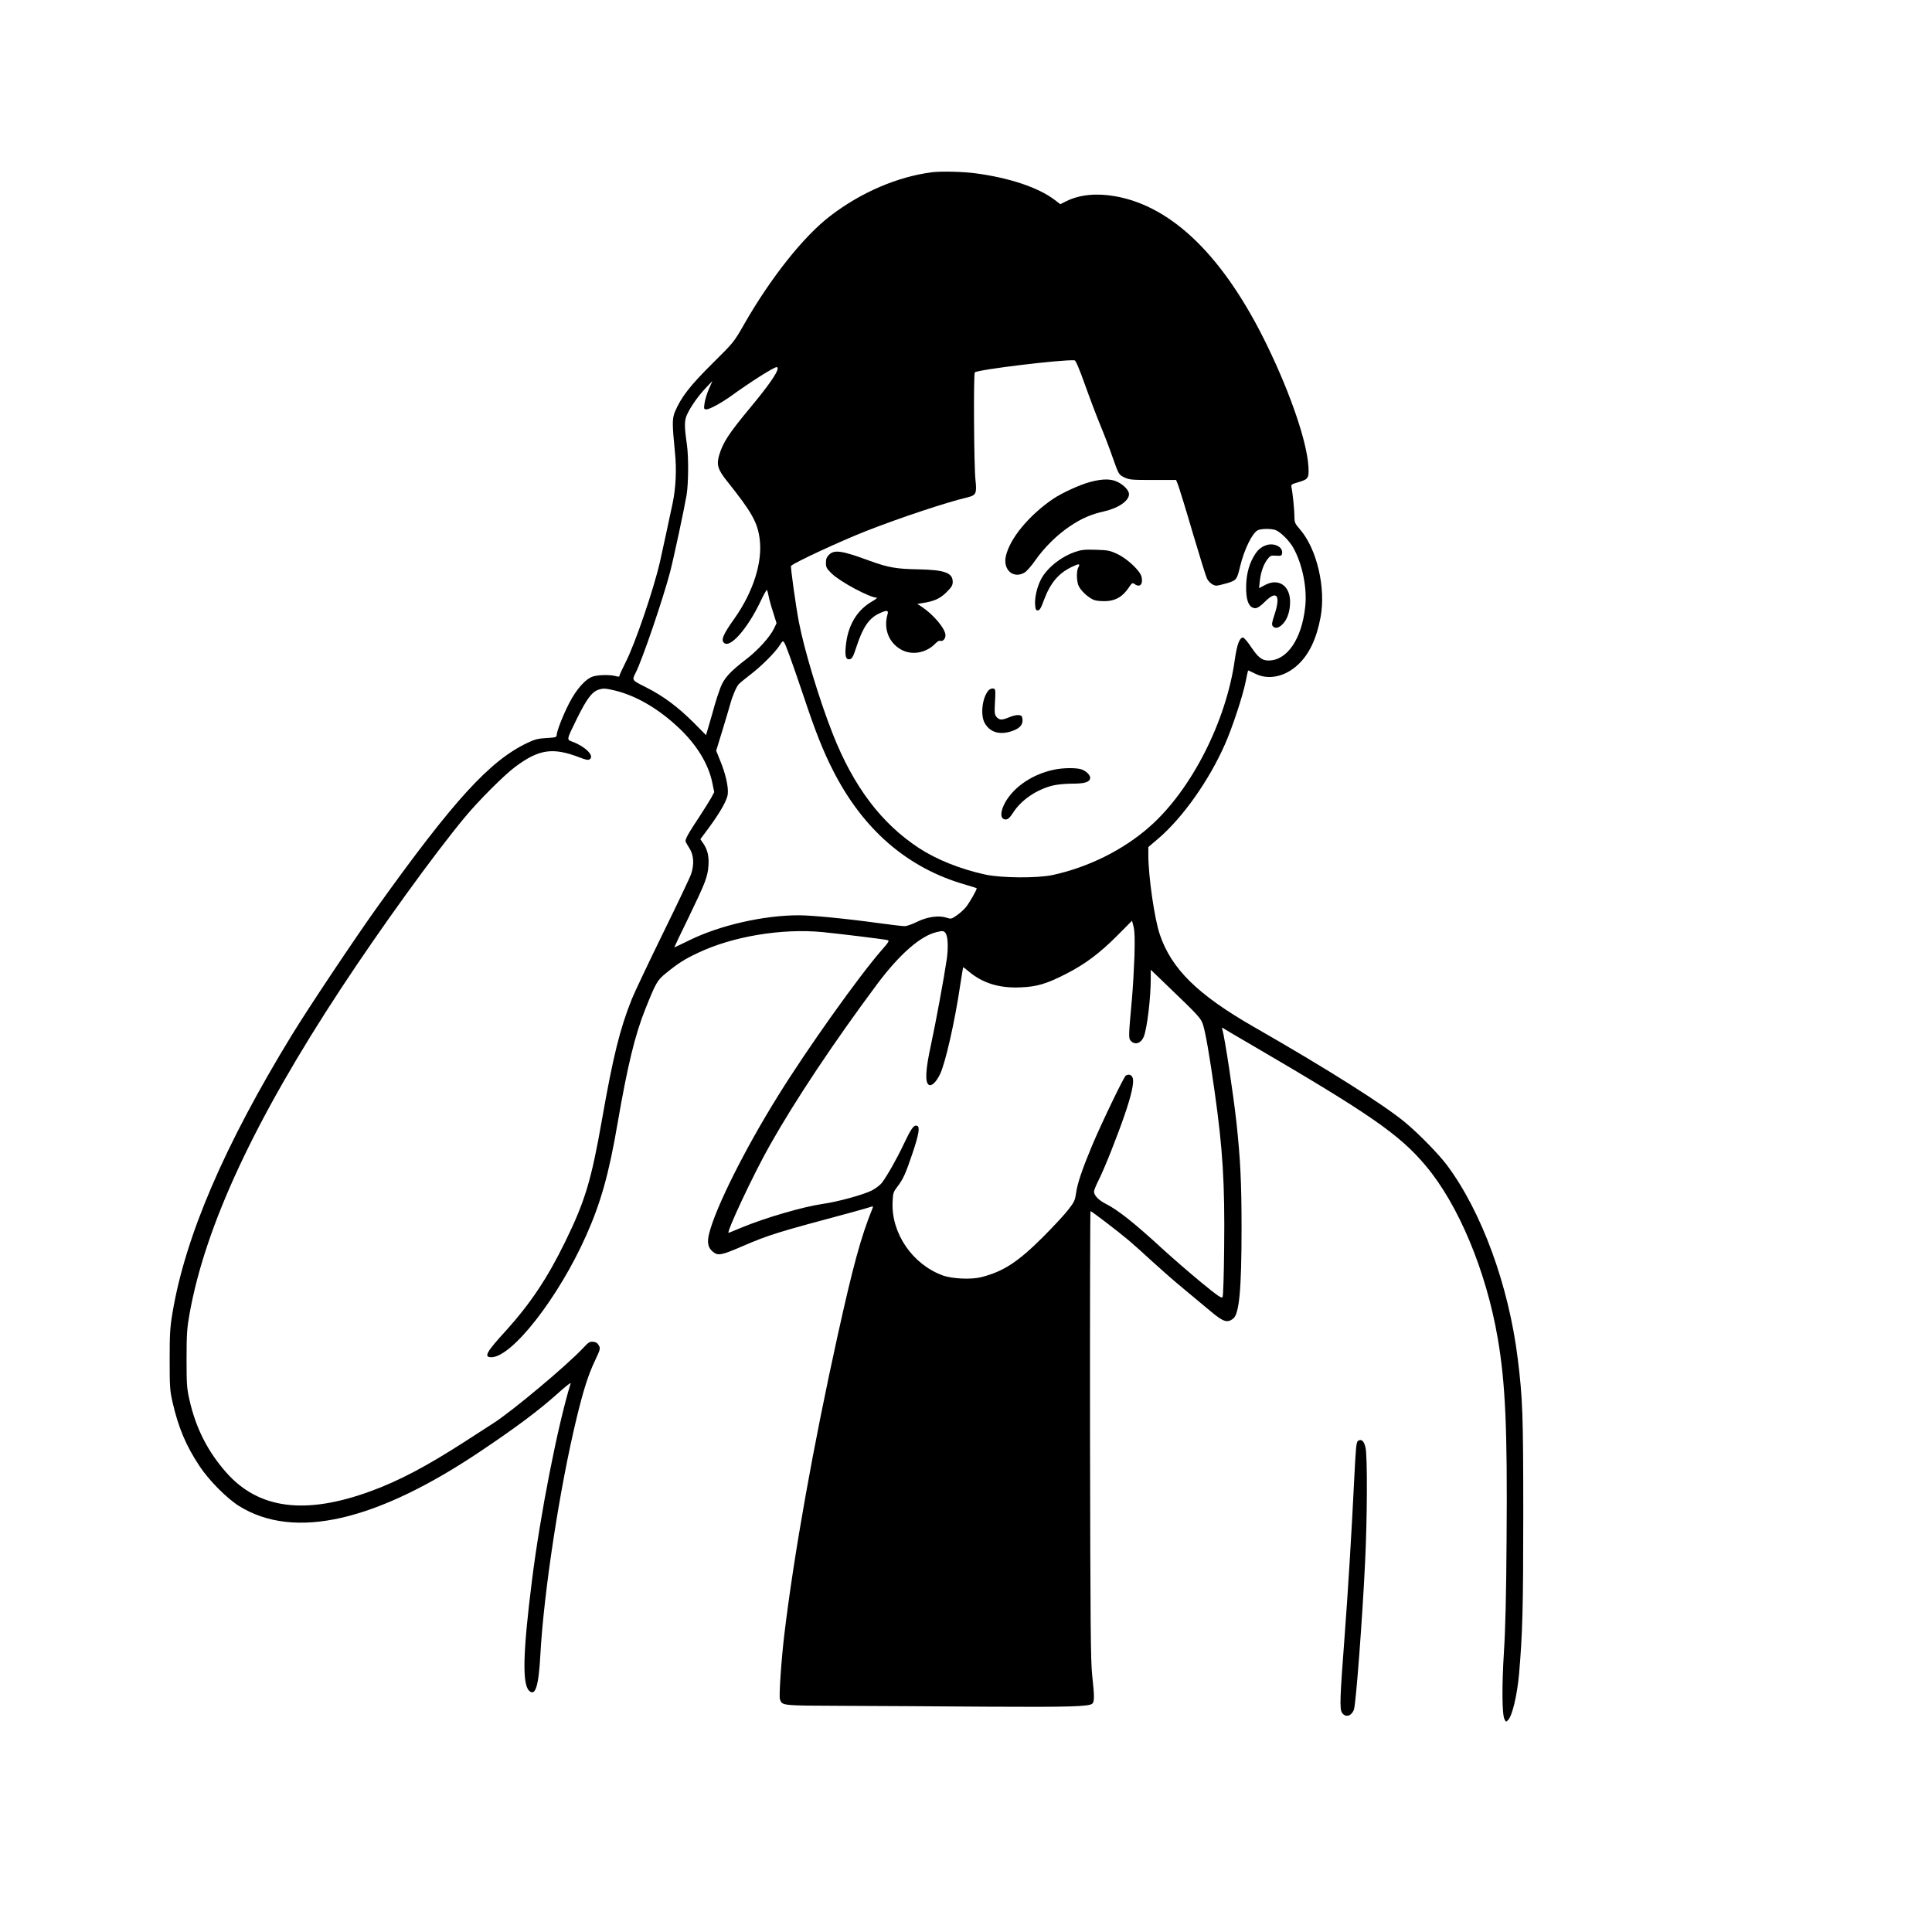 <?xml version="1.0" standalone="no"?>
<!DOCTYPE svg PUBLIC "-//W3C//DTD SVG 20010904//EN"
 "http://www.w3.org/TR/2001/REC-SVG-20010904/DTD/svg10.dtd">
<svg version="1.0" xmlns="http://www.w3.org/2000/svg"
 width="1600pt" height="1600pt" viewBox="0 0 1600 1600"
 preserveAspectRatio="xMidYMid meet">

<g transform="translate(0,1600) scale(0.1,-0.1)"
fill="#000000" stroke="none">
<path d="M7715 14573 c-283 -37 -585 -166 -840 -362 -219 -167 -496 -516 -715
-901 -82 -143 -85 -147 -260 -320 -183 -181 -260 -280 -310 -399 -24 -60 -24
-97 0 -341 14 -136 7 -290 -19 -415 -26 -124 -87 -405 -106 -490 -54 -233
-205 -675 -284 -830 -28 -55 -51 -105 -51 -112 0 -8 -9 -9 -32 -2 -44 12 -134
11 -183 -2 -62 -17 -141 -104 -202 -224 -53 -103 -103 -233 -103 -264 0 -16
-11 -19 -83 -23 -70 -4 -96 -10 -159 -40 -313 -149 -609 -473 -1253 -1373
-184 -258 -562 -824 -697 -1045 -559 -913 -884 -1669 -990 -2305 -20 -120 -23
-175 -23 -385 0 -219 2 -256 23 -348 48 -212 112 -365 224 -533 78 -119 229
-270 329 -332 456 -283 1135 -127 2004 458 295 198 480 337 634 475 62 56 110
94 107 84 -107 -348 -251 -1080 -320 -1629 -75 -593 -82 -859 -25 -916 52 -52
80 36 94 296 28 517 160 1382 300 1960 57 235 96 358 153 478 44 93 45 100 31
125 -10 19 -24 28 -47 30 -27 3 -39 -4 -84 -53 -134 -143 -585 -521 -743 -622
-38 -25 -149 -96 -245 -158 -313 -201 -537 -319 -769 -404 -542 -199 -929
-149 -1197 154 -155 176 -253 369 -306 606 -21 93 -23 129 -23 339 0 201 4
254 24 365 129 730 540 1612 1256 2700 326 496 765 1104 1023 1415 111 135
327 351 417 418 198 148 312 165 536 79 55 -21 70 -24 84 -14 38 28 -36 103
-141 143 -53 20 -55 11 32 189 83 168 126 226 183 244 39 12 52 11 135 -8 178
-44 361 -151 531 -312 146 -139 241 -295 273 -447 l17 -82 -25 -47 c-14 -25
-57 -94 -95 -152 -95 -143 -123 -193 -117 -211 3 -8 18 -34 34 -59 33 -53 38
-130 12 -208 -8 -26 -114 -248 -234 -493 -120 -245 -236 -490 -258 -545 -98
-245 -154 -470 -247 -999 -88 -501 -140 -674 -305 -1011 -146 -299 -287 -510
-489 -734 -164 -179 -187 -221 -122 -221 171 0 556 493 785 1007 121 271 189
511 261 933 82 475 144 731 230 945 88 220 98 237 172 297 101 82 153 115 266
168 284 135 691 203 1027 171 152 -15 518 -60 542 -67 15 -4 5 -20 -50 -82
-188 -215 -616 -815 -861 -1211 -273 -439 -512 -917 -567 -1132 -20 -78 -12
-120 28 -154 43 -37 70 -32 248 45 221 95 281 113 900 279 80 22 154 43 164
47 16 6 18 4 12 -12 -96 -237 -161 -475 -290 -1059 -201 -911 -361 -1806 -441
-2475 -25 -211 -45 -509 -36 -533 20 -53 8 -52 525 -54 265 -1 801 -4 1191 -7
682 -4 842 1 871 25 18 15 18 63 -1 235 -13 118 -15 425 -18 1992 -1 1018 1
1852 4 1852 9 0 225 -165 314 -240 44 -37 130 -114 190 -170 61 -56 175 -157
255 -223 80 -67 187 -156 239 -199 103 -86 135 -96 184 -58 50 40 69 242 69
750 0 380 -10 573 -42 872 -26 236 -96 700 -117 773 -5 18 -4 18 18 3 13 -8
107 -64 209 -123 997 -582 1239 -749 1458 -1010 272 -324 500 -871 596 -1430
63 -370 80 -741 73 -1649 -3 -480 -10 -759 -22 -946 -18 -283 -16 -521 5 -559
12 -23 12 -23 30 -5 34 36 74 203 90 379 29 332 35 560 35 1325 0 827 -5 959
-46 1290 -75 605 -298 1215 -586 1601 -66 88 -229 256 -343 351 -168 142 -649
446 -1255 793 -466 267 -683 480 -780 766 -44 129 -95 481 -95 659 l0 65 81
69 c202 172 421 481 554 783 61 138 148 402 171 518 10 50 19 91 20 93 0 1 25
-10 55 -25 110 -58 250 -29 358 72 93 87 153 213 187 391 46 245 -30 569 -171
731 -41 47 -45 56 -45 105 0 52 -15 201 -25 245 -4 19 2 24 52 38 88 26 94 33
89 129 -12 204 -144 595 -338 996 -356 738 -787 1162 -1264 1245 -154 27 -292
13 -401 -40 l-52 -26 -47 36 c-134 102 -376 183 -657 220 -108 14 -287 18
-362 8z m1270 -1758 c39 -110 97 -263 129 -340 32 -77 79 -200 104 -273 47
-132 47 -132 92 -155 42 -20 58 -22 238 -22 l192 0 20 -51 c10 -29 65 -206
120 -395 56 -189 108 -356 116 -371 17 -32 51 -58 78 -58 10 0 50 9 87 20 79
24 83 29 109 139 34 142 102 279 147 300 30 14 113 14 147 1 40 -15 113 -87
145 -144 76 -133 118 -337 100 -493 -29 -266 -150 -443 -303 -443 -56 0 -86
24 -150 119 -26 39 -54 71 -62 71 -29 0 -50 -59 -68 -184 -71 -511 -361 -1080
-706 -1383 -216 -191 -506 -335 -800 -399 -128 -28 -428 -26 -564 4 -207 46
-399 123 -546 219 -311 204 -541 508 -713 944 -109 275 -237 697 -281 928 -25
129 -71 460 -65 465 43 35 406 203 624 289 278 109 663 237 833 277 76 18 83
32 70 150 -12 111 -17 875 -5 886 23 23 724 108 826 100 10 -1 40 -72 86 -201z
m-2545 133 c0 -34 -79 -146 -226 -323 -180 -217 -227 -289 -259 -397 -22 -78
-10 -118 68 -215 202 -253 250 -338 268 -475 26 -192 -53 -442 -212 -665 -90
-127 -109 -172 -84 -196 50 -50 196 116 305 346 26 55 49 96 52 91 3 -5 9 -27
13 -49 4 -22 20 -82 37 -133 l29 -93 -22 -46 c-33 -68 -129 -174 -221 -246
-145 -111 -192 -163 -223 -245 -15 -41 -36 -104 -46 -140 -10 -37 -30 -108
-45 -158 l-27 -92 -101 102 c-131 131 -253 222 -394 293 -121 61 -120 58 -87
123 56 111 225 607 285 835 32 124 118 529 136 635 16 101 17 313 3 416 -22
151 -22 199 -1 247 29 65 93 157 157 224 l55 58 -29 -66 c-16 -36 -32 -89 -36
-117 -7 -50 -6 -52 17 -52 25 0 129 57 207 114 161 116 350 236 374 236 4 0 7
-6 7 -12z m102 -2387 c21 -58 73 -206 114 -329 94 -283 161 -453 242 -611 249
-492 619 -811 1096 -947 50 -15 93 -28 94 -30 7 -5 -59 -120 -89 -157 -17 -21
-51 -51 -76 -68 -43 -30 -47 -31 -84 -19 -63 21 -159 8 -244 -34 -40 -20 -86
-36 -103 -36 -17 0 -113 11 -214 25 -267 37 -554 65 -663 65 -289 0 -650 -82
-900 -204 -71 -35 -131 -63 -131 -62 -1 0 53 115 121 253 137 284 155 330 162
423 6 75 -7 132 -42 184 l-25 36 64 86 c99 134 158 237 163 288 7 57 -18 168
-62 275 l-34 84 51 166 c28 91 57 190 65 218 18 68 50 143 71 167 9 10 53 46
96 79 92 70 205 183 244 244 32 50 28 54 84 -96z m2853 -2481 c-4 -107 -13
-267 -21 -355 -28 -308 -29 -323 -9 -345 35 -38 85 -21 108 37 27 69 57 318
57 475 l0 77 127 -122 c278 -267 288 -278 307 -337 20 -65 53 -251 95 -550 67
-473 85 -756 79 -1287 -2 -226 -8 -405 -13 -414 -8 -14 -37 6 -180 123 -93 77
-235 200 -315 273 -237 218 -373 326 -477 378 -55 28 -93 68 -93 99 0 10 17
53 39 96 48 95 154 362 215 540 57 166 80 271 66 306 -9 26 -33 33 -57 18 -16
-10 -202 -396 -280 -582 -82 -197 -120 -309 -132 -393 -8 -59 -16 -74 -67
-139 -31 -40 -125 -141 -208 -224 -207 -206 -326 -284 -510 -331 -83 -21 -241
-14 -320 15 -249 91 -426 349 -414 607 3 75 6 83 40 128 46 59 68 107 124 273
53 158 64 221 40 230 -27 11 -47 -16 -109 -146 -58 -123 -138 -265 -184 -326
-13 -17 -49 -45 -81 -62 -64 -34 -284 -95 -407 -112 -162 -23 -481 -116 -673
-196 -58 -24 -106 -44 -108 -44 -22 0 207 489 343 728 209 371 531 854 891
1337 184 245 357 396 490 426 46 11 55 11 69 -4 23 -22 28 -116 14 -219 -22
-151 -92 -530 -132 -715 -44 -202 -50 -306 -17 -327 23 -14 60 21 93 88 44 91
122 434 166 731 13 83 24 152 25 154 2 2 22 -13 44 -32 115 -98 254 -142 430
-134 137 5 217 29 381 113 155 79 277 171 419 313 l125 126 13 -50 c9 -37 11
-101 7 -245z"/>
<path d="M9030 12009 c-82 -21 -234 -90 -308 -140 -201 -137 -359 -328 -392
-475 -26 -114 64 -191 156 -135 17 10 57 56 89 102 74 106 182 212 287 282 97
65 175 98 278 121 123 28 210 88 210 144 0 30 -41 74 -93 100 -55 28 -124 28
-227 1z"/>
<path d="M10486 11485 c-48 -17 -77 -44 -109 -104 -38 -68 -57 -153 -57 -248
0 -92 16 -145 50 -163 30 -16 52 -6 110 51 96 94 127 46 74 -114 -21 -62 -23
-81 -14 -92 20 -24 51 -17 85 19 38 40 60 109 59 186 -2 132 -98 194 -208 135
l-49 -26 6 58 c8 73 30 137 63 181 24 31 30 33 73 30 43 -3 46 -1 49 23 6 50
-67 86 -132 64z"/>
<path d="M8900 11428 c-118 -42 -232 -134 -280 -228 -31 -60 -51 -146 -48
-202 3 -45 6 -53 23 -53 15 0 26 18 51 87 53 141 120 221 232 274 59 28 70 27
52 -5 -15 -28 -15 -100 -1 -144 15 -44 85 -110 135 -127 21 -7 66 -10 102 -8
77 5 132 39 180 109 28 42 32 45 49 33 44 -33 73 -4 59 58 -10 50 -119 152
-201 190 -61 29 -79 32 -178 35 -94 3 -119 0 -175 -19z"/>
<path d="M6865 11405 c-19 -18 -25 -35 -25 -66 0 -38 6 -48 48 -89 71 -69 316
-200 374 -200 7 0 -11 -14 -40 -31 -119 -68 -193 -186 -214 -340 -13 -97 -7
-139 21 -139 26 0 35 14 66 110 52 158 103 232 189 271 63 29 77 26 65 -13
-32 -115 11 -228 109 -285 91 -54 213 -32 291 50 13 14 29 23 37 20 21 -8 44
16 44 46 0 53 -98 170 -194 234 l-39 26 39 6 c100 15 148 37 202 90 43 43 52
58 52 87 0 74 -68 99 -285 103 -180 3 -250 15 -401 70 -233 86 -295 95 -339
50z"/>
<path d="M8187 10283 c-53 -59 -70 -207 -31 -273 44 -76 125 -99 226 -64 62
21 90 52 86 95 -3 29 -7 34 -32 37 -15 2 -50 -6 -76 -17 -61 -26 -82 -26 -106
0 -15 17 -18 33 -16 83 8 152 8 151 -14 154 -11 2 -28 -5 -37 -15z"/>
<path d="M8725 9625 c-173 -37 -325 -139 -398 -266 -41 -73 -46 -130 -12 -143
25 -9 43 4 76 55 66 103 191 189 325 223 36 9 104 16 160 16 105 0 146 12 152
44 5 25 -35 64 -77 76 -49 13 -153 11 -226 -5z"/>
<path d="M11246 4067 c-14 -10 -18 -57 -31 -317 -22 -450 -52 -938 -80 -1308
-38 -499 -42 -595 -21 -626 28 -43 79 -29 99 27 16 45 70 753 92 1217 18 361
20 877 4 950 -12 56 -35 77 -63 57z"/>
</g>
</svg>
